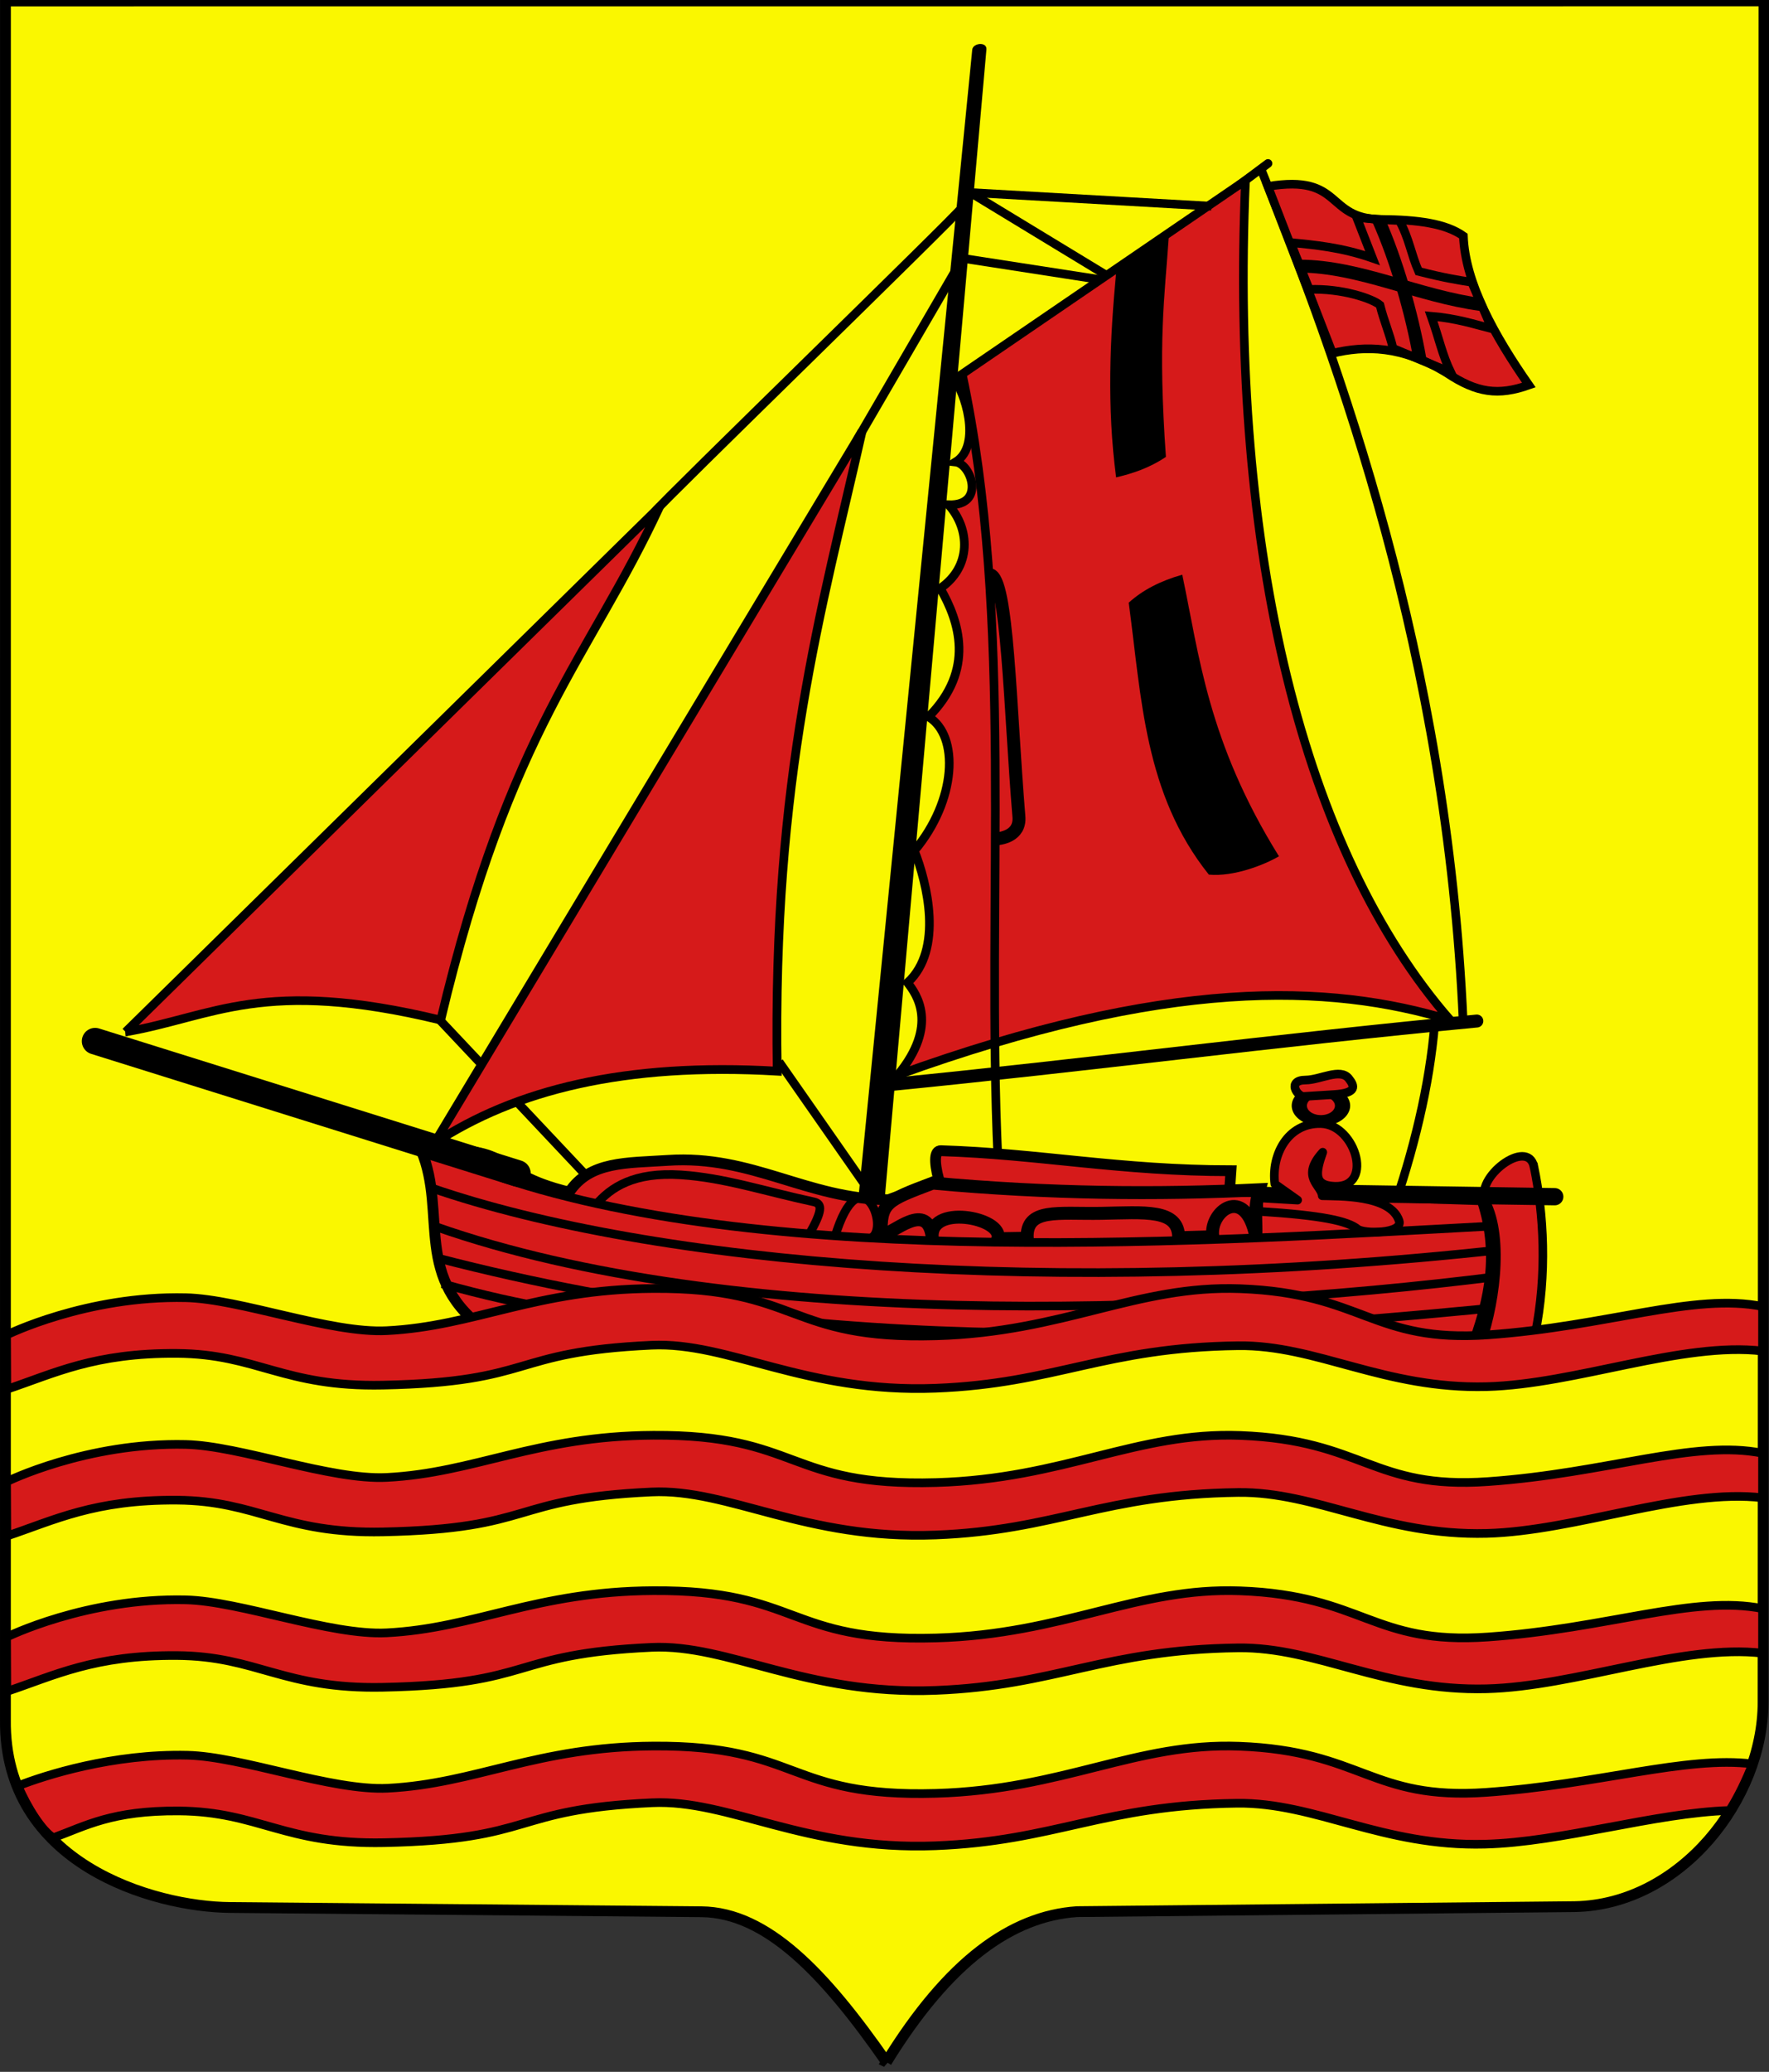 <?xml version="1.0" encoding="UTF-8" standalone="no"?>
<!-- Created with Inkscape (http://www.inkscape.org/) -->

<svg
   xmlns:dc="http://purl.org/dc/elements/1.1/"
   xmlns:cc="http://creativecommons.org/ns#"
   xmlns:rdf="http://www.w3.org/1999/02/22-rdf-syntax-ns#"
   xmlns:svg="http://www.w3.org/2000/svg"
   xmlns="http://www.w3.org/2000/svg"
   xmlns:xlink="http://www.w3.org/1999/xlink"
   version="1.1"
   width="410"
   height="480"
   id="svg3657">
  <rect width="100%" height="100%" fill="#333333" stroke="none"/>
  <defs
     id="defs3661" />
  <path
     d="m 205.45,477.718 c 14.286,-23.211 28.885,-33.808 44.159,-34.837 l 115.398,-1.161 c 24.581,-0.487 43.611,-24.943 43.623,-47.379 L 408.842,0.206 1.263,0.22 1.255,398.412 C 0.866,431.824 35.574,441.757 53.317,441.917 l 109.237,0.985 c 15.289,0.138 28.748,14.513 42.897,34.816 z"
     id="path3669"
     style="fill:#faf700;fill-opacity:1;stroke:#000000;stroke-width:2.503;stroke-linecap:butt;stroke-linejoin:miter;stroke-miterlimit:4;stroke-opacity:1;stroke-dasharray:none" />
  <path
     d="m 223.358,59.887 36.566,5.66"
     id="path3860"
     style="fill:none;stroke:#000000;stroke-width:2;stroke-linecap:butt;stroke-linejoin:miter;stroke-miterlimit:4;stroke-opacity:1;stroke-dasharray:none" />
  <path
     d="m 1.517,379.277 0.06,12.588 c 11.05,-3.701 20.281,-8.459 39.461,-8.319 18.571,0.135 24.569,7.832 47.722,7.353 35.594,-0.736 29.065,-7.712 62.245,-9.249 17.878,-0.828 35.638,11.142 65.858,9.966 27.816,-1.083 39.125,-9.451 70.075,-9.852 18.192,-0.236 33.862,10.096 57.611,9.482 20.667,-0.534 45.304,-10.46 63.946,-8.25 l 0.007,-10.323 c -15.962,-3.218 -35.79,4.609 -63.613,6.573 -26.787,1.891 -28.899,-9.622 -57.434,-10.688 -23.994,-0.897 -40.769,10.066 -70.487,10.915 -34.627,0.989 -31.558,-11.152 -65.54,-10.959 -27.283,0.155 -41.368,8.746 -61.814,9.771 -13.076,0.656 -33.903,-7.347 -46.537,-7.642 -23.041,-0.536 -41.56,8.636 -41.56,8.636 z"
     id="path3803"
     style="fill:#d61a1a;fill-opacity:1;stroke:#000000;stroke-width:2.003;stroke-linecap:butt;stroke-linejoin:miter;stroke-miterlimit:4;stroke-opacity:1;stroke-dasharray:none" />
  <use
     transform="translate(0,-36)"
     id="use3816"
     style="stroke-width:2;stroke-miterlimit:4;stroke-dasharray:none"
     x="0"
     y="0"
     width="410"
     height="480"
     xlink:href="#path3803" />
  <path
     d="m 12.395,425.753 c 7.46,-2.731 13.546,-6.32 29.043,-6.207 18.522,0.135 24.504,7.832 47.596,7.353 35.501,-0.736 28.989,-7.712 62.081,-9.249 17.831,-0.828 35.544,11.142 65.685,9.966 27.743,-1.083 39.022,-9.451 69.891,-9.852 18.144,-0.236 33.773,10.096 57.459,9.482 17.897,-0.464 39.345,-7.272 56.707,-7.805 2.013,-3.185 3.906,-7.099 5.323,-10.784 -15.448,-1.918 -35.498,4.735 -61.691,6.589 -26.717,1.891 -28.823,-9.622 -57.283,-10.688 -23.931,-0.897 -40.662,10.066 -70.302,10.915 -34.536,0.989 -31.475,-11.152 -65.368,-10.959 -27.211,0.155 -41.259,8.746 -61.651,9.771 -13.041,0.656 -33.814,-7.347 -46.415,-7.642 -17.311,-0.404 -33.06,4.652 -39.285,7.101 2.044,4.889 5.695,10.631 8.208,12.011 z"
     id="path3803-1"
     style="fill:#d61a1a;fill-opacity:1;stroke:#000000;stroke-width:2;stroke-linecap:butt;stroke-linejoin:miter;stroke-miterlimit:4;stroke-opacity:1;stroke-dasharray:none" />
  <path
     d="M 29.109,239.069 152.895,117.374 c -16.365,35.296 -34.546,50.871 -50.752,118.954 -41.251,-9.98 -52.678,-0.763 -73.035,2.741 z"
     id="path3838"
     style="fill:#d61a1a;fill-opacity:1;stroke:#000000;stroke-width:2;stroke-linecap:butt;stroke-linejoin:miter;stroke-miterlimit:4;stroke-opacity:1;stroke-dasharray:none" />
  <path
     d="M 101.343,235.688 136.405,272.911"
     id="path3846"
     style="fill:none;stroke:#000000;stroke-width:2;stroke-linecap:butt;stroke-linejoin:miter;stroke-miterlimit:4;stroke-opacity:1;stroke-dasharray:none" />
  <path
     d="M 100.687,264.82 199.789,99.938 c -9.301,41.229 -20.788,79.92 -19.658,148.223 -35.494,-2.076 -60.831,4.446 -79.445,16.659 z"
     id="path3840"
     style="fill:#d61a1a;fill-opacity:1;stroke:#000000;stroke-width:2.03;stroke-linecap:butt;stroke-linejoin:miter;stroke-miterlimit:4;stroke-opacity:1;stroke-dasharray:none" />
  <path
     d="M 258.792,65.208 225.057,44.717"
     id="path3858"
     style="fill:none;stroke:#000000;stroke-width:2;stroke-linecap:butt;stroke-linejoin:miter;stroke-miterlimit:4;stroke-opacity:1;stroke-dasharray:none" />
  <path
     d="m 288.66,41.807 -67.565,46.155 c 2.258,2.161 6.663,15.151 0.396,19.075 3.566,0.422 7.027,10.154 -1.642,9.906 5,5.616 5.357,14.347 -1.925,19.358 4.387,7.613 8.121,18.857 -2.717,29.774 7.154,4.34 6.526,19.355 -3.283,31.019 2.932,7.403 6.788,22.886 -1.585,30.566 2.052,2.613 7.303,9.783 -2.264,21.396 62.304,-22.502 99.828,-21.316 128.054,-12.728 C 302.158,197.372 285.013,128.402 288.66,41.807 z"
     id="path3842"
     style="fill:#d61a1a;fill-opacity:1;stroke:#000000;stroke-width:2;stroke-linecap:butt;stroke-linejoin:miter;stroke-miterlimit:4;stroke-opacity:1;stroke-dasharray:none" />
  <path
     d="m 225.337,11.505 c 0.156,-1.569 3.45,-1.916 3.283,-0.028 L 204.623,282.509 198.509,282 z"
     id="path3844"
     style="fill:#000000;stroke:none" />
  <path
     d="m 180.566,246 20.151,28.868"
     id="path3850"
     style="fill:none;stroke:#000000;stroke-width:2;stroke-linecap:butt;stroke-linejoin:miter;stroke-miterlimit:4;stroke-opacity:1;stroke-dasharray:none" />
  <path
     d="M 198.644,101.922 221.243,63.078"
     id="path3852"
     style="fill:none;stroke:#000000;stroke-width:2.043;stroke-linecap:butt;stroke-linejoin:miter;stroke-miterlimit:4;stroke-opacity:1;stroke-dasharray:none" />
  <path
     d="m 222.792,48.226 c -0.906,1.585 -69.478,68.134 -70.953,70.245"
     id="path3854"
     style="fill:none;stroke:#000000;stroke-width:2;stroke-linecap:butt;stroke-linejoin:miter;stroke-miterlimit:4;stroke-opacity:1;stroke-dasharray:none" />
  <path
     d="M 280.755,47.774 224.83,44.604"
     id="path3856"
     style="fill:none;stroke:#000000;stroke-width:2;stroke-linecap:butt;stroke-linejoin:miter;stroke-miterlimit:4;stroke-opacity:1;stroke-dasharray:none" />
  <path
     d="m 293.887,37.868 -6.679,4.981"
     id="path3862"
     style="fill:none;stroke:#000000;stroke-width:2;stroke-linecap:round;stroke-linejoin:miter;stroke-miterlimit:4;stroke-opacity:1;stroke-dasharray:none" />
  <path
     d="m 292.075,38.717 c 18.395,45.611 43.316,113.571 47.038,197.943"
     id="path3864"
     style="fill:none;stroke:#000000;stroke-width:2;stroke-linecap:butt;stroke-linejoin:miter;stroke-miterlimit:4;stroke-opacity:1;stroke-dasharray:none" />
  <path
     d="m 342.283,236.547 c -47.081,4.472 -90.132,10.189 -135.34,14.66"
     id="path3866"
     style="fill:none;stroke:#000000;stroke-width:3;stroke-linecap:round;stroke-linejoin:miter;stroke-miterlimit:4;stroke-opacity:1;stroke-dasharray:none" />
  <path
     d="m 332.717,234.453 c -0.877,14.365 -4.35,29.546 -9.396,44.491"
     id="path3868"
     style="fill:none;stroke:#000000;stroke-width:2;stroke-linecap:butt;stroke-linejoin:miter;stroke-miterlimit:4;stroke-opacity:1;stroke-dasharray:none" />
  <path
     d="m 293.858,43.189 c 17.58,-2.93 13.168,7.53 26.292,7.642 8.431,0.071 14.924,0.942 19.019,3.849 0.426,10.964 7.19,23.06 15.17,34.528 -7.067,2.497 -12.029,1.857 -19.025,-2.811 -10.437,-6.37 -18.911,-6.359 -26.485,-4.548 z"
     id="path3872"
     style="fill:#d61a1a;fill-opacity:1;stroke:#000000;stroke-width:2;stroke-linecap:butt;stroke-linejoin:miter;stroke-miterlimit:4;stroke-opacity:1;stroke-dasharray:none" />
  <path
     d="m 314.43,50.364 3.683,9.445 c -7.213,-2.512 -13.335,-3.06 -18.999,-3.611 l 4.337,10.857 c 7.527,-0.31 14.649,2.137 16.38,3.615 0.935,3.753 2.194,6.484 3.037,10.048 l 13.358,5.547 c -1.994,-4.169 -2.693,-7.864 -4.525,-13.007 5.918,0.507 9.759,1.792 14.068,2.902 l -4.675,-10.781 c -3.172,-0.485 -6.534,-1.025 -12.302,-2.508 -1.79,-4.059 -2.166,-7.58 -4.466,-11.774 -2.959,-0.118 -6.937,-0.402 -9.896,-0.732 z"
     id="path3874"
     style="fill:none;stroke:#000000;stroke-width:2;stroke-linecap:butt;stroke-linejoin:miter;stroke-miterlimit:4;stroke-opacity:1;stroke-dasharray:none" />
  <path
     d="m 319.559,51.093 c 4.064,9.17 7.614,21.261 9.526,32.1"
     id="path3876"
     style="fill:none;stroke:#000000;stroke-width:3;stroke-linecap:butt;stroke-linejoin:miter;stroke-miterlimit:4;stroke-opacity:1;stroke-dasharray:none" />
  <path
     d="m 301.308,61.66 c 13.766,0.04 27.604,7.014 41.946,8.886"
     id="path3878"
     style="fill:none;stroke:#000000;stroke-width:3;stroke-linecap:butt;stroke-linejoin:miter;stroke-miterlimit:4;stroke-opacity:1;stroke-dasharray:none" />
  <path
     d="m 97.661,266.587 c 23.546,-1.188 14.597,4.791 34.261,9.606 4.766,-7.215 13.362,-6.733 22.894,-7.365 19.518,-1.293 32.09,8.934 51.072,9.126 5.897,-2.093 9.077,-3.446 11.687,-4.643 -1.163,-4.42 -0.935,-6.768 0.48,-6.724 22.645,0.696 41.529,4.638 67.242,4.643 l -0.32,4.643 c 22.157,0.937 39.235,1.413 58.436,2.081 11.94,4.836 -0.303,23.965 0.8,35.702 l -62.439,-8.966 -68.363,10.086 -60.838,-9.766 -39.224,3.682 c -17.938,-12.157 -9.593,-27.442 -15.69,-42.106 z"
     id="path3880"
     style="fill:#d61a1a;fill-opacity:1;stroke:#000000;stroke-width:2.5;stroke-linecap:butt;stroke-linejoin:miter;stroke-miterlimit:4;stroke-opacity:1;stroke-dasharray:none" />
  <path
     d="m 22.042,241.212 97.878,30.632"
     id="path3882"
     style="fill:none;stroke:#000000;stroke-width:6.16;stroke-linecap:round;stroke-linejoin:miter;stroke-miterlimit:4;stroke-opacity:1;stroke-dasharray:none" />
  <path
     d="M 99.962,275.208 C 151.086,292.843 243.646,301.016 348.453,289.472"
     id="path3888"
     style="fill:none;stroke:#000000;stroke-width:2;stroke-linecap:butt;stroke-linejoin:miter;stroke-miterlimit:4;stroke-opacity:1;stroke-dasharray:none" />
  <path
     d="m 355.532,270.322 c -1.439,-6.937 -14.012,2.639 -11.176,8.022 4.549,8.632 2.103,25.107 -1.603,34.574 l 13,-3.617 c 2.895,-14.159 2.024,-28.157 -0.221,-38.979 z"
     id="path3886"
     style="fill:#d61a1a;fill-opacity:1;stroke:#000000;stroke-width:1.975;stroke-linecap:butt;stroke-linejoin:miter;stroke-miterlimit:4;stroke-opacity:1;stroke-dasharray:none" />
  <path
     d="m 308.717,276.453 51.623,0.792"
     id="path3884"
     style="fill:none;stroke:#000000;stroke-width:4;stroke-linecap:round;stroke-linejoin:miter;stroke-miterlimit:4;stroke-opacity:1;stroke-dasharray:none" />
  <path
     d="M 347.254,295.723 C 273.208,305.064 168.654,307.954 101.023,284.198"
     id="path3890"
     style="fill:none;stroke:#000000;stroke-width:2;stroke-linecap:butt;stroke-linejoin:miter;stroke-miterlimit:4;stroke-opacity:1;stroke-dasharray:none" />
  <path
     d="m 101.183,291.403 c 93.017,24.213 177.946,18.048 243.421,11.767"
     id="path3892"
     style="fill:none;stroke:#000000;stroke-width:2;stroke-linecap:butt;stroke-linejoin:miter;stroke-miterlimit:4;stroke-opacity:1;stroke-dasharray:none" />
  <path
     d="m 102.453,297.396 c 19.474,5.45 32.643,7.158 47.343,8.584"
     id="path3894"
     style="fill:none;stroke:#000000;stroke-width:2;stroke-linecap:butt;stroke-linejoin:miter;stroke-miterlimit:4;stroke-opacity:1;stroke-dasharray:none" />
  <use
     transform="translate(0,-70)"
     id="use3818"
     style="stroke-width:2;stroke-miterlimit:4;stroke-dasharray:none"
     x="0"
     y="0"
     width="410"
     height="480"
     xlink:href="#path3803" />
  <path
     d="m 274.011,133.144 c -5.027,1.419 -9.192,3.556 -12.408,6.484 2.978,21.993 3.579,44.248 18.572,62.999 5.841,0.538 12.897,-2.292 16.25,-4.243 -16.554,-26.611 -18.483,-46.701 -22.414,-65.241 z"
     id="path3896"
     style="fill:#000000;stroke:none" />
  <path
     d="m 258.679,63.17 12.226,-8.604 c -0.977,14.577 -2.596,24.233 -0.679,51.283 -4.034,2.693 -7.812,3.85 -11.547,4.755 -2.158,-16.531 -1.433,-32.1 1e-5,-47.434 z"
     id="path3898"
     style="fill:#000000;stroke:none" />
  <path
     d="M 231.283,268.415 C 228.528,207.849 235.117,143.39 223.019,86.717"
     id="path3900"
     style="fill:none;stroke:#000000;stroke-width:2;stroke-linecap:butt;stroke-linejoin:miter;stroke-miterlimit:4;stroke-opacity:1;stroke-dasharray:none" />
  <path
     d="m 230.264,194.377 c 1.632,-0.02 6.269,-0.625 5.887,-5.208 -2.098,-25.149 -2.559,-55.35 -6.721,-56.03"
     id="path3902"
     style="fill:none;stroke:#000000;stroke-width:3;stroke-linecap:butt;stroke-linejoin:miter;stroke-miterlimit:4;stroke-opacity:1;stroke-dasharray:none" />
  <path
     d="m 295.472,274.302 c -0.87,-6.73 2.977,-14.17 10.65,-14.002 8.273,0.181 12.724,15.852 2.256,14.455 -3.618,-0.483 -3.572,-2.888 -1.806,-7.814 -5.267,5.761 -0.26,7.7 -0.119,10.078 3.476,0.129 15.798,-0.309 17.811,5.785 1.018,3.081 -8.229,3.067 -9.603,1.942 -2.27,-1.858 -8.199,-3.183 -22.734,-4.091 -0.177,-0.38 -0.395,-2.137 -0.166,-3.142 3.026,0.176 6.029,0.351 8.987,0.521 z"
     id="path3904"
     style="fill:#d61a1a;fill-opacity:1;stroke:#000000;stroke-width:2;stroke-linecap:butt;stroke-linejoin:round;stroke-miterlimit:4;stroke-opacity:1;stroke-dasharray:none" />
  <path
     d="m 310.833,254.42 a 4.963,4.723 0 1 1 -9.926,0 4.963,4.723 0 1 1 9.926,0 z"
     transform="matrix(1.009,0,0,0.731,-2.471,70.184)"
     id="path3906"
     style="fill:#d61a1a;fill-opacity:1;stroke:#000000;stroke-width:3.494;stroke-miterlimit:4;stroke-opacity:1;stroke-dasharray:none" />
  <path
     d="m 302.228,254.019 6.964,-0.44 c 5.426,-0.343 4.765,-1.996 3.402,-3.722 -1.963,-2.488 -6.594,0.342 -10.006,0.36 -4.399,0.023 -1.915,3.901 -0.36,3.802 z"
     id="path3930"
     style="fill:#d61a1a;fill-opacity:1;stroke:#000000;stroke-width:2;stroke-linecap:butt;stroke-linejoin:miter;stroke-miterlimit:4;stroke-opacity:1;stroke-dasharray:none" />
  <path
     d="m 345.874,284.038 c -66.065,3.577 -165.676,10.127 -229.641,-11.207"
     id="path3932"
     style="fill:none;stroke:#000000;stroke-width:2;stroke-linecap:butt;stroke-linejoin:miter;stroke-miterlimit:4;stroke-opacity:1;stroke-dasharray:none" />
  <path
     d="m 138.006,279.235 c 3.522,-4.19 8.966,-7.763 19.852,-7.044 10.061,0.664 19.257,3.778 30.739,6.244 2.105,0.452 1.981,2.163 -1.082,7.588"
     id="path3934"
     style="fill:none;stroke:#000000;stroke-width:2;stroke-linecap:butt;stroke-linejoin:miter;stroke-miterlimit:4;stroke-opacity:1;stroke-dasharray:none" />
  <path
     d="m 193.472,286.642 c 5.935,-19.581 12.857,-2.168 8.491,0.113"
     id="path3936"
     style="fill:none;stroke:#000000;stroke-width:2;stroke-linecap:butt;stroke-linejoin:miter;stroke-miterlimit:4;stroke-opacity:1;stroke-dasharray:none" />
  <path
     d="m 216.177,274.092 c 27.023,2.47 51.987,2.694 75.693,1.546 -1.347,4.918 -0.615,7.295 -0.813,10.777 -2.465,-12.152 -10.903,-5.733 -9.962,0.113 l -7.925,0.226 c 0.075,-6.762 -7.97,-5.83 -17.902,-5.657 -10.113,0.177 -17.521,-1.311 -17.193,5.77 l -6.792,0.113 c 1.355,-4.979 -16.488,-8.213 -15.17,0.113 -0.874,-9.556 -9.366,-0.984 -11.887,-0.906 -0.159,-7.577 1.098,-7.986 11.95,-12.096 z"
     id="path3938"
     style="fill:none;stroke:#000000;stroke-width:3;stroke-linecap:round;stroke-linejoin:miter;stroke-miterlimit:4;stroke-opacity:1;stroke-dasharray:none" />
  <path
     d="m 343.358,276.792 c 4.987,13.773 1.566,25.242 -1.019,33.057"
     id="path3940"
     style="fill:none;stroke:#000000;stroke-width:3;stroke-linecap:butt;stroke-linejoin:miter;stroke-miterlimit:4;stroke-opacity:1;stroke-dasharray:none" />
</svg>
